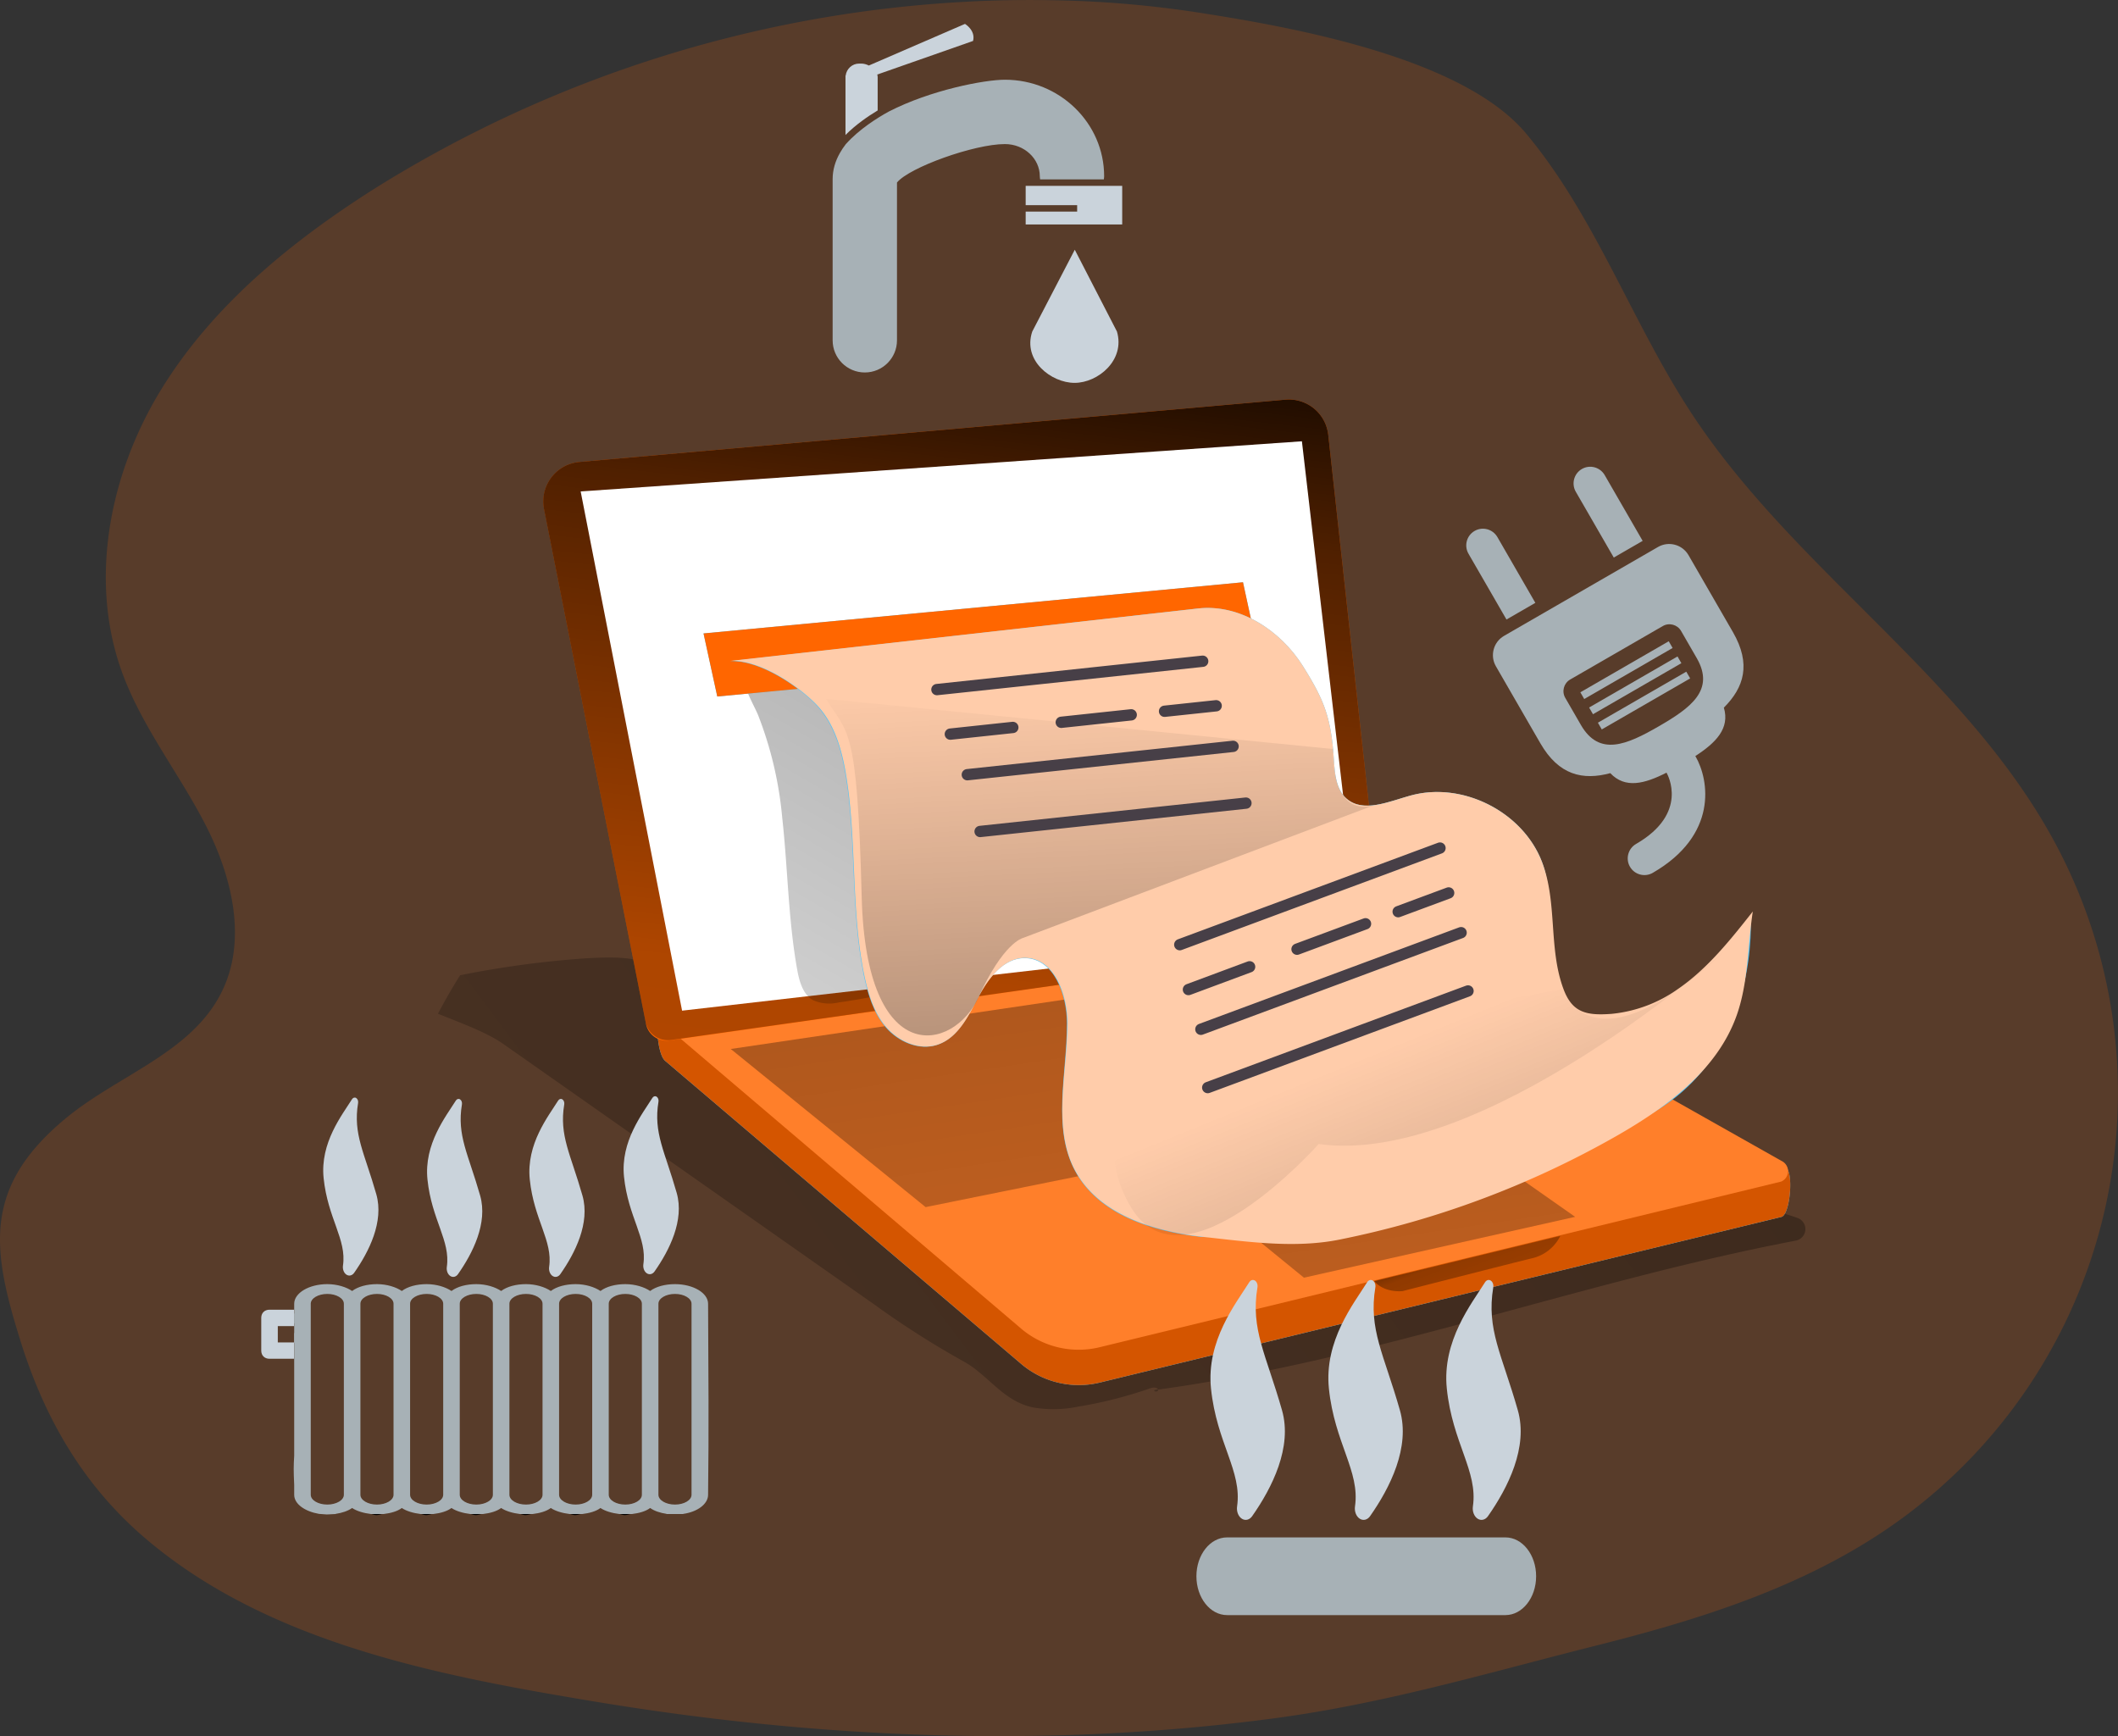 <?xml version="1.0" encoding="UTF-8" standalone="no"?>
<svg
   data-name="Layer 1"
   viewBox="0 0 374.24 306.74"
   version="1.1"
   id="svg274"
   sodipodi:docname="feature.svg"
   inkscape:version="1.1.2 (b8e25be8, 2022-02-05)"
   xmlns:inkscape="http://www.inkscape.org/namespaces/inkscape"
   xmlns:sodipodi="http://sodipodi.sourceforge.net/DTD/sodipodi-0.dtd"
   xmlns:xlink="http://www.w3.org/1999/xlink"
   xmlns="http://www.w3.org/2000/svg"
   xmlns:svg="http://www.w3.org/2000/svg">
  <rect x="0" y="0" width="374.24" height="306.74" fill="#333333" stroke="none"/>
  <sodipodi:namedview
     id="namedview276"
     pagecolor="#ffffff"
     bordercolor="#666666"
     borderopacity="1.0"
     inkscape:pageshadow="2"
     inkscape:pageopacity="0.0"
     inkscape:pagecheckerboard="0"
     showgrid="false"
     inkscape:zoom="2.1002565"
     inkscape:cx="212.59308"
     inkscape:cy="77.133436"
     inkscape:window-width="1383"
     inkscape:window-height="916"
     inkscape:window-x="1873"
     inkscape:window-y="25"
     inkscape:window-maximized="0"
     inkscape:current-layer="svg274" />
  <defs
     id="defs64">
    <linearGradient
       id="a"
       x1="119.32"
       y1="148.05"
       x2="122.41"
       y2="-55.23"
       gradientTransform="matrix(1 0 0 -1 0 352)"
       gradientUnits="userSpaceOnUse">
      <stop
         offset=".01"
         id="stop9" />
      <stop
         offset=".08"
         stop-opacity=".69"
         id="stop11" />
      <stop
         offset=".21"
         stop-opacity=".32"
         id="stop13" />
      <stop
         offset="1"
         stop-opacity="0"
         id="stop15" />
    </linearGradient>
    <linearGradient
       id="d"
       x1="-737.38"
       y1="90.09"
       x2="-734.81"
       y2="88.16"
       gradientTransform="rotate(180 -252.805 176)"
       xlink:href="#a" />
    <linearGradient
       id="e"
       x1="-982.47"
       y1="326.9"
       x2="-328.94"
       y2="-161.88"
       gradientTransform="rotate(180 -252.805 176)"
       xlink:href="#a" />
    <linearGradient
       id="f"
       x1="-762.66"
       y1="184.94"
       x2="-694.83"
       y2="-30.49"
       gradientTransform="rotate(180 -252.805 176)"
       xlink:href="#a" />
    <linearGradient
       id="g"
       x1="-724.19"
       y1="225.84"
       x2="-765.66"
       y2="-54.52"
       gradientTransform="rotate(180 -266.045 167.505)"
       xlink:href="#a" />
    <linearGradient
       id="h"
       x1="-765.32"
       y1="186.64"
       x2="-797.28"
       y2="-29.39"
       gradientTransform="rotate(180 -266.045 167.505)"
       xlink:href="#a" />
    <linearGradient
       id="i"
       x1="-787.53"
       y1="122.49"
       x2="-804.53"
       y2="78.76"
       gradientTransform="rotate(180 -252.805 176)"
       xlink:href="#a" />
    <linearGradient
       id="j"
       x1="-712.32"
       y1="295.39"
       x2="-639.47"
       y2="-340.86"
       gradientTransform="rotate(180 -252.805 176)"
       xlink:href="#a" />
    <linearGradient
       id="k"
       x1="224.71"
       y1="268.52"
       x2="107.66"
       y2="67.13"
       xlink:href="#a" />
    <linearGradient
       id="l"
       x1="189.86"
       y1="254.1"
       x2="226.57"
       y2="134.07"
       gradientTransform="matrix(1 0 0 -1 -26.48 335.01)"
       xlink:href="#a" />
    <linearGradient
       id="c"
       x1="202.6"
       y1="221.13"
       x2="367.36"
       y2="55.32"
       gradientTransform="matrix(1 0 0 -1 0 352)"
       gradientUnits="userSpaceOnUse">
      <stop
         offset="0"
         stop-color="#fff"
         stop-opacity="0"
         id="stop27" />
      <stop
         offset=".54"
         stop-color="#fff"
         id="stop29" />
    </linearGradient>
    <linearGradient
       id="b"
       x1="224.95"
       y1="119.19"
       x2="220.16"
       y2="216.78"
       gradientTransform="matrix(1 0 0 -1 0 352)"
       gradientUnits="userSpaceOnUse">
      <stop
         offset=".01"
         id="stop32" />
      <stop
         offset=".13"
         stop-opacity=".69"
         id="stop34" />
      <stop
         offset=".25"
         stop-opacity=".32"
         id="stop36" />
      <stop
         offset="1"
         stop-opacity="0"
         id="stop38" />
    </linearGradient>
    <linearGradient
       id="m"
       x1="291.73"
       y1="112.6"
       x2="275.79"
       y2="151.72"
       xlink:href="#b" />
    <linearGradient
       id="n"
       x1="98.76"
       y1="129.88"
       x2="120.94"
       y2="129.88"
       xlink:href="#a" />
    <linearGradient
       id="o"
       x1="89.54"
       y1="129.68"
       x2="97.96"
       y2="129.68"
       xlink:href="#a" />
    <linearGradient
       id="p"
       x1="86.84"
       y1="188.87"
       x2="108.8"
       y2="127.49"
       xlink:href="#a" />
    <linearGradient
       id="q"
       x1="148.71"
       y1="96.14"
       x2="163.73"
       y2="162.02"
       xlink:href="#c" />
    <linearGradient
       id="r"
       x1="146.63"
       y1="96.61"
       x2="161.65"
       y2="162.49"
       xlink:href="#c" />
    <linearGradient
       id="s"
       x1="150.08"
       y1="95.82"
       x2="165.09"
       y2="161.71"
       xlink:href="#c" />
    <linearGradient
       id="t"
       x1="147.9"
       y1="96.32"
       x2="162.92"
       y2="162.2"
       xlink:href="#c" />
    <linearGradient
       id="u"
       x1="147.45"
       y1="96.42"
       x2="162.46"
       y2="162.31"
       xlink:href="#c" />
    <linearGradient
       id="v"
       x1="136.58"
       y1="98.9"
       x2="151.6"
       y2="164.78"
       xlink:href="#c" />
    <linearGradient
       id="w"
       x1="137.12"
       y1="98.77"
       x2="152.13"
       y2="164.66"
       xlink:href="#c" />
    <linearGradient
       id="x"
       x1="112.46"
       y1="104.4"
       x2="127.47"
       y2="170.28"
       xlink:href="#c" />
    <linearGradient
       id="y"
       x1="113.57"
       y1="104.15"
       x2="128.59"
       y2="170.03"
       xlink:href="#c" />
    <linearGradient
       id="z"
       x1="122.23"
       y1="102.17"
       x2="137.25"
       y2="168.05"
       xlink:href="#c" />
    <linearGradient
       id="A"
       x1="104.71"
       y1="106.16"
       x2="119.73"
       y2="172.05"
       xlink:href="#c" />
    <linearGradient
       id="B"
       x1="118.28"
       y1="103.07"
       x2="133.3"
       y2="168.96"
       xlink:href="#c" />
    <linearGradient
       id="C"
       x1="116.2"
       y1="103.54"
       x2="131.22"
       y2="169.43"
       xlink:href="#c" />
    <linearGradient
       id="D"
       x1="119.66"
       y1="102.76"
       x2="134.67"
       y2="168.64"
       xlink:href="#c" />
    <linearGradient
       id="E"
       x1="117.46"
       y1="103.25"
       x2="132.48"
       y2="169.14"
       xlink:href="#c" />
    <linearGradient
       id="F"
       x1="135.33"
       y1="99.18"
       x2="150.34"
       y2="165.07"
       xlink:href="#c" />
    <linearGradient
       id="G"
       x1="133.22"
       y1="99.66"
       x2="148.23"
       y2="165.55"
       xlink:href="#c" />
    <linearGradient
       id="H"
       x1="136.68"
       y1="98.88"
       x2="151.7"
       y2="164.76"
       xlink:href="#c" />
    <linearGradient
       id="I"
       x1="134"
       y1="99.49"
       x2="149.02"
       y2="165.37"
       xlink:href="#c" />
  </defs>
  <path
     d="M170.52.32a218.94 218.94 0 00-104.33 33c-14.67 9.3-28.56 20.62-37.67 35.43s-12.88 33.57-7 49.91c3.51 9.71 10.11 17.95 14.82 27.13s7.42 20.48 2.73 29.67c-5.38 10.64-18.36 14.55-27.55 22.21-14.59 12.14-12.93 23.1-8 38.94 4.27 13.84 11.13 25.82 22.26 35.28 21.74 18.48 51.84 24.19 79.17 28.73 39.6 6.58 80.2 8.3 120.06 3 19.51-2.58 37.72-8 56.63-12.77 18.48-4.63 37.1-10.41 52.86-21.45a93.21 93.21 0 0028.4-120.88c-15.76-29-45.66-47.7-63.83-75.21-10.68-16.16-17.11-35.07-29.55-49.88-11.43-13.42-41.59-18.7-57.94-21.24A188.43 188.43 0 00186.82.06c-5.43-.12-10.87-.05-16.3.26z"
     fill="#4fc3f7"
     opacity=".18"
     style="isolation:isolate;fill:#ff6600"
     id="path66" />
  <path
     d="M231.08 262.5l-.57.08c-.42.33.75.42.57-.08z"
     transform="translate(-26.48 -16.99)"
     fill="url(#d)"
     id="path70" />
  <path
     d="M103.86 196.1c4.27 1.71 8.76 3.37 11.53 5.33L181 247.5a157.54 157.54 0 0015.68 10c4.42 2.39 6.94 7 12.3 8.16a21.31 21.31 0 008-.14 74.82 74.82 0 0012.68-3.22c.51-.17 1.22-.28 1.45.21 38.21-5.22 74.75-19.09 112.63-26.31a2.08 2.08 0 00.39-4 51.36 51.36 0 00-9.78-2.4c-6-1.12-12.07-2.21-18.13-3.2a307.38 307.38 0 00-36.93-4.1c-20.56-.83-41.3 1.33-61.63-1.86-19.32-3-37.54-10.75-55.52-18.46-4.33-1.86-8.75-3.79-12.15-7-2.66-2.55-4.8-5.94-8.2-7.62s-7.78-1.44-11.6-1.26a172.4 172.4 0 00-22.4 3c-1.4 2.2-2.7 4.49-3.93 6.8z"
     transform="translate(-26.48 -16.99)"
     fill="url(#e)"
     id="path72" />
  <path
     d="M315.52 206.27l-85.82-37.33a10.27 10.27 0 00-6-1l-106.18 9.07c-2 .29-1.67 9 0 10.42l62.69 53.36a15.75 15.75 0 0014 3.52l120.57-29.3c1.53-.42 2.19-8 .74-8.74z"
     fill="#4fc3f7"
     id="path74" />
  <path
     d="M342 223.26l-85.82-37.33a10.27 10.27 0 00-6-1L144 194c-2 .29-1.67 9 0 10.42l62.69 53.36a15.75 15.75 0 0014 3.52L341.26 232c1.53-.42 2.19-8 .74-8.74z"
     transform="translate(-26.48 -16.99)"
     fill="url(#f)"
     id="path76"
     style="fill:#d45500" />
  <path
     d="M117.52 181.19l62.68 53.36a15.71 15.71 0 0014 3.51l120.52-29.29a2 2 0 001.06-2.62 2 2 0 00-.76-.9l-33.05-18.65-8.67-4.87-26.39-14.89a10.27 10.27 0 00-6-1l-122.3 10.65c-2.04.29-2.71 3.3-1.09 4.7z"
     fill="#4fc3f7"
     id="path78"
     style="fill:#ff7f2a" />
  <path
     fill="url(#g)"
     d="M240.96 168.79l-111.84 16.55 34.43 27.94 114.77-23.22-37.36-21.27z"
     id="path80" />
  <path
     fill="url(#h)"
     d="M252.66 197l-46.09 9.31 23.83 19.44L278.32 215l-25.66-18z"
     id="path82" />
  <path
     d="M302.18 235.36a7.43 7.43 0 01-4.75 3.89c-3.38.81-23.12 5.86-23.12 5.86s-3.21.39-5-1.76z"
     transform="translate(-26.48 -16.99)"
     fill="url(#i)"
     id="path84" />
  <path
     d="M244.46 165.84l-126.21 18a3.67 3.67 0 01-4.1-2.91l-18-90.92a7 7 0 015.44-8.27 6.21 6.21 0 01.85-.12l124.64-11a7 7 0 017.62 6.25z"
     fill="#4fc3f7"
     id="path86"
     style="fill:#ff6600" />
  <path
     d="M270.94 182.83l-125.88 17.91a4 4 0 01-4.5-3.19L122.62 107a7 7 0 015.44-8.27 6.21 6.21 0 01.85-.12l124.65-11a7 7 0 017.62 6.25z"
     transform="translate(-26.48 -16.99)"
     fill="url(#j)"
     id="path88" />
  <path
     fill="#fff"
     d="M120.52 178.57L102.6 86.83l127.44-8.86 10.11 86.85-119.63 13.75z"
     id="path90" />
  <path
     d="M164.69 161.42c1 9 1.06 18.11 2.67 27 .37 2 1 4.28 2.78 5.29a7.16 7.16 0 004.52.4 93.67 93.67 0 0027.43-8.18A181 181 0 00191 151.17c-1.27-2.9-2.66-5.84-4.92-8.06-3.43-3.36-8.18-4.42-12.74-5.32-2.37-.47-4.78-.79-7.13-1.39-1.45-.37-5.57-2.79-6.77-2.56-4 .75 0 7.07 1 9.52a66 66 0 014.25 18.06z"
     transform="translate(-26.48 -16.99)"
     fill="url(#k)"
     id="path96" />
  <path
     fill="#4fc3f7"
     d="M222.05 114.03l-95.31 9.03-2.43-11.14 95.32-9.04 2.42 11.15z"
     id="path98" />
  <path
     fill="url(#l)"
     d="M222.05 114.03l-95.31 9.03-2.43-11.14 95.32-9.04 2.42 11.15z"
     id="path100"
     style="fill:#ff6600" />
  <path
     d="M211.77 107.5c7.36-.79 14.49 3.9 18.43 10.16s5 9.29 5.5 16.67c.16 2.4.36 5.06 2.13 6.69 2.95 2.71 7.56.6 11.42-.46 9.15-2.52 19.78 2.84 23.2 11.7 3.34 8.65-1.44 21.49 6.16 26.81 6.77 4.72 25-6.67 30.71-16.92 0 0 1.66 22.51-16.11 33.76-26.37 16.7-75.8 23.19-81 22.63-8.65-.95-18.09-3.95-22.23-11.6s-1.46-17.27-1.46-26.1c0-5.08-2.29-11.44-7.37-11.55-3.8-.09-6.55 3.53-8.32 6.89s-3.62 7.23-7.23 8.43c-3.22 1.07-6.88-.52-9.09-3.09s-3.22-6-3.9-9.29c-2.35-11.54-1.28-23.53-3.17-35.16-.72-4.42-2-8.95-5-12.26s-10.05-8.21-15.43-8z"
     fill="#4fc3f7"
     id="path102" />
  <path
     d="M238.25 124.49c7.36-.79 14.49 3.9 18.43 10.16s5 9.29 5.5 16.67c.16 2.4.36 5.06 2.13 6.69 2.95 2.71 7.56.6 11.42-.46 9.15-2.52 19.78 2.84 23.2 11.7 2.78 7.2 1.12 15.28 3.81 22.49 1.56 4.2 4.07 4.7 8.44 4.39a24.31 24.31 0 0011.82-4.42c5.23-3.61 9.25-8.68 13.19-13.67-.93 6.15-.77 12.54-2.86 18.39-3.45 9.68-12.4 16.24-21.33 21.33A164 164 0 01263.21 236c-8 1.62-16.38.37-24.48-.51-8.65-1-18.09-4-22.23-11.6s-1.45-17.27-1.42-26.1c0-5.08-2.29-11.44-7.37-11.55-3.8-.09-6.55 3.53-8.32 6.89s-3.62 7.23-7.23 8.43c-3.22 1.07-6.88-.52-9.09-3.09s-3.22-6-3.9-9.29c-2.35-11.54-1.28-23.53-3.17-35.16-.72-4.42-2-9-5-12.26s-10.05-8.21-15.43-8z"
     transform="translate(-26.48 -16.99)"
     fill="url(#c)"
     id="path104"
     style="fill:#ffccaa" />
  <path
     d="M269.32 159.24l-62.15 23.5s-3.43.83-7.78 10.43-19.86 13-20.65-17.64-2.41-28.7-6.3-35.06l89.56 8.86s-.59 12.16 7.32 9.91z"
     transform="translate(-26.48 -16.99)"
     fill="url(#b)"
     id="path106" />
  <path
     d="M134.37 118.07c2.8 3.21 4.28 7.34 5.4 11.45 3.47 12.6 4.22 25.81 3.94 38.89-.1 4.65-.31 9.4 1 13.85a20.94 20.94 0 0013.68 13.81c3.75 1.16 7.88 1.27 11.25 3.28 6.67 4 7.51 13.37 12.56 19.28 6.79 7.94 20.37 8.69 25 18"
     fill="none"
     id="path108" />
  <path
     fill="none"
     stroke="#473f47"
     stroke-linecap="round"
     stroke-linejoin="round"
     stroke-width="2"
     d="M165.55 121.84l46.96-5.01M170.92 136.88l46.96-5.01M173.18 146.91l46.97-5.01M205.77 125.67l9.12-.97M187.52 127.62l12.36-1.32M167.92 129.71l11.04-1.18M208.46 166.91l45.98-17.07M212.19 181.86l45.98-17.07M213.4 192.16l45.99-17.07M247.05 161.08l8.92-3.31M229.18 167.71l12.1-4.49M209.99 174.84l10.81-4.02"
     id="path110" />
  <path
     d="M331.48 184.83s-43 38.38-72 34.29c0 0-23.83 26.91-33.17 11.16s6.69-25.89 6.69-25.89l69.69-12.65s4.62 15.55 28.79-6.91z"
     transform="translate(-26.48 -16.99)"
     opacity=".45"
     fill="url(#m)"
     style="isolation:isolate"
     id="path112" />
  <g
     id="g877"
     transform="matrix(0.597,0,0,0.597,-79.491,101.066)">
    <path
       d="m 578.722,285.715 h -82.391 c -5.013,0 -9.077,5.147 -9.077,11.498 0,6.351 4.064,11.498 9.077,11.498 h 82.391 c 5.013,0 9.077,-5.147 9.077,-11.498 0,-6.351 -4.064,-11.498 -9.077,-11.498 z"
       id="path71"
       inkscape:connector-curvature="0"
       style="fill:#a7b1b6;fill-opacity:1;stroke-width:0.857" />
    <path
       d="m 539.464,209.703 c -0.576,-0.361 -1.269,-0.161 -1.672,0.485 -3.907,6.25 -12.791,17.333 -11.322,31.497 1.672,16.12 9.246,24.429 7.722,34.843 -0.217,1.482 0.35,2.972 1.387,3.646 1.037,0.675 2.291,0.371 3.073,-0.744 5.9,-8.408 11.95,-20.4 8.834,-31.345 -4.713,-16.557 -9.341,-23.906 -7.269,-36.379 0.134,-0.813 -0.177,-1.641 -0.753,-2.003 z"
       id="path73"
       inkscape:connector-curvature="0"
       style="fill:#cad3db;fill-opacity:1;stroke-width:1.102" />
    <path
       d="m 574.361,209.703 c -0.576,-0.361 -1.269,-0.161 -1.672,0.485 -3.907,6.25 -12.791,17.333 -11.322,31.497 1.672,16.12 9.246,24.429 7.722,34.843 -0.217,1.482 0.35,2.972 1.387,3.646 1.037,0.675 2.291,0.371 3.073,-0.744 5.9,-8.408 11.95,-20.4 8.834,-31.345 -4.713,-16.557 -9.341,-23.906 -7.269,-36.379 0.134,-0.813 -0.177,-1.641 -0.753,-2.003 z"
       id="path75"
       inkscape:connector-curvature="0"
       style="fill:#cad3db;fill-opacity:1;stroke-width:1.102" />
    <path
       d="m 504.568,209.703 c -0.576,-0.361 -1.269,-0.161 -1.672,0.485 -3.907,6.25 -12.791,17.333 -11.322,31.497 1.672,16.12 9.246,24.429 7.722,34.843 -0.217,1.482 0.35,2.972 1.387,3.646 1.037,0.675 2.291,0.371 3.073,-0.744 5.9,-8.408 11.95,-20.4 8.834,-31.345 -4.713,-16.557 -9.341,-23.906 -7.269,-36.379 0.135,-0.813 -0.177,-1.641 -0.753,-2.003 z"
       id="path77"
       inkscape:connector-curvature="0"
       style="fill:#cad3db;fill-opacity:1;stroke-width:1.102" />
    <g
       id="g120"
       style="fill:#a7b1b6;fill-opacity:1"
       transform="matrix(3.866,0,0,3.866,547.723,-31.153)">
      <path
         d="M 8.097,11.695 5.189,6.659 C 4.836,6.048 5.045,5.267 5.656,4.914 6.266,4.562 7.047,4.772 7.4,5.382 l 2.907,5.037 z M 16.311,6.952 18.523,5.675 15.616,0.639 c -0.354,-0.61 -1.134,-0.82 -1.745,-0.468 -0.61,0.353 -0.819,1.134 -0.467,1.744 z m 8.428,11.489 c 0.471,1.588 -0.602,2.682 -2.188,3.709 0.004,0.01 0.017,0.016 0.021,0.024 1.051,1.822 1.721,6.029 -3.278,8.916 -0.61,0.351 -1.392,0.142 -1.744,-0.469 -0.352,-0.608 -0.143,-1.392 0.467,-1.744 4.062,-2.344 2.416,-5.303 2.346,-5.428 -0.006,-0.011 -0.006,-0.021 -0.013,-0.031 -1.686,0.86 -3.166,1.242 -4.306,0.039 C 13.93,24.024 12.101,23.612 10.691,21.17 10.496,20.832 9.839,19.696 9.839,19.696 L 7.286,15.273 C 6.818,14.463 7.098,13.417 7.909,12.948 L 19.702,6.14 c 0.812,-0.468 1.856,-0.187 2.328,0.624 l 2.553,4.423 c 0,0 0.656,1.136 0.851,1.474 1.409,2.443 0.851,4.234 -0.695,5.78 z M 22.66,14.644 C 22.544,14.441 22.148,13.757 22.148,13.757 L 21.463,12.57 c -0.282,-0.487 -0.912,-0.656 -1.397,-0.375 l -7.096,4.096 c -0.487,0.281 -0.656,0.912 -0.375,1.398 l 0.686,1.188 c 0,0 0.395,0.686 0.512,0.887 1.413,2.449 3.521,1.516 5.97,0.103 2.449,-1.416 4.311,-2.776 2.897,-5.223 z m -2.14,-1.284 -6.767,3.908 0.296,0.514 6.767,-3.907 z m 0.672,1.164 -6.768,3.908 0.296,0.514 6.767,-3.907 z m -6.096,5.07 0.297,0.516 6.767,-3.906 -0.297,-0.515 z"
         id="path118"
         style="fill:#a7b1b6;fill-opacity:1" />
    </g>
    <g
       id="g122"
       transform="matrix(3.866,0,0,3.866,500.706,361.717)" />
    <g
       id="g124"
       transform="matrix(3.866,0,0,3.866,500.706,361.717)" />
    <g
       id="g126"
       transform="matrix(3.866,0,0,3.866,500.706,361.717)" />
    <g
       id="g128"
       transform="matrix(3.866,0,0,3.866,500.706,361.717)" />
    <g
       id="g130"
       transform="matrix(3.866,0,0,3.866,500.706,361.717)" />
    <g
       id="g132"
       transform="matrix(3.866,0,0,3.866,500.706,361.717)" />
    <g
       id="g134"
       transform="matrix(3.866,0,0,3.866,500.706,361.717)" />
    <g
       id="g136"
       transform="matrix(3.866,0,0,3.866,500.706,361.717)" />
    <g
       id="g138"
       transform="matrix(3.866,0,0,3.866,500.706,361.717)" />
    <g
       id="g140"
       transform="matrix(3.866,0,0,3.866,500.706,361.717)" />
    <g
       id="g142"
       transform="matrix(3.866,0,0,3.866,500.706,361.717)" />
    <g
       id="g144"
       transform="matrix(3.866,0,0,3.866,500.706,361.717)" />
    <g
       id="g146"
       transform="matrix(3.866,0,0,3.866,500.706,361.717)" />
    <g
       id="g148"
       transform="matrix(3.866,0,0,3.866,500.706,361.717)" />
    <g
       id="g150"
       transform="matrix(3.866,0,0,3.866,500.706,361.717)" />
    <g
       id="g1969"
       transform="translate(-417.574,-207.99)">
      <path
         id="path10"
         d="m 733.863,486.694 c 0.601,0.124 1.144,0.416 1.775,0.416 0.699,0 1.305,-0.282 1.967,-0.416 z"
         inkscape:connector-curvature="0"
         style="stroke-width:2.435" />
      <path
         id="path156"
         d="m 719.163,486.694 c 0.601,0.124 1.144,0.416 1.775,0.416 0.699,0 1.305,-0.282 1.967,-0.416 z"
         inkscape:connector-curvature="0"
         style="stroke-width:2.435" />
      <path
         id="path154"
         d="m 704.463,486.694 c 0.601,0.124 1.144,0.416 1.775,0.416 0.699,0 1.305,-0.282 1.967,-0.416 z"
         inkscape:connector-curvature="0"
         style="stroke-width:2.435" />
      <path
         id="path152"
         d="m 689.763,486.694 c 0.601,0.124 1.144,0.416 1.775,0.416 0.699,0 1.305,-0.282 1.967,-0.416 z"
         inkscape:connector-curvature="0"
         style="stroke-width:2.435" />
      <path
         id="path150"
         d="m 675.062,486.694 c 0.601,0.124 1.144,0.416 1.775,0.416 0.699,0 1.305,-0.282 1.967,-0.416 z"
         inkscape:connector-curvature="0"
         style="stroke-width:2.435" />
      <path
         id="path148"
         d="m 660.362,486.694 c 0.601,0.124 1.144,0.416 1.775,0.416 0.699,0 1.305,-0.282 1.967,-0.416 z"
         inkscape:connector-curvature="0"
         style="stroke-width:2.435" />
      <path
         inkscape:connector-curvature="0"
         d="m 630.497,426.317 c -1.47,0 -2.45,0.967 -2.45,2.419 v 9.684 c 0,1.452 0.98,2.419 2.45,2.419 h 7.256 v -4.837 h -4.806 v -4.842 h 4.806 v -4.842 z"
         style="fill:#cad3db;fill-opacity:1;stroke-width:2.435"
         id="path144" />
      <path
         d="m 647.595,418.748 c -5.39,0 -9.797,2.611 -9.797,5.801 v 2.9 h -0.045 v 2.898 h 0.045 v 2.9 h -0.045 v 2.9 h 0.045 v 33.344 c -0.184,3.199 -0.203,4.297 0,8.698 v 2.9 c 0,2.755 3.186,4.929 7.351,5.654 0.026,0.015 2.283,0.153 2.31,0.169 l 2.623,-0.128 c -7.2e-4,-0.014 -0.036,-0.026 -0.036,-0.041 1.96,-0.29 3.676,-0.873 4.901,-1.742 1.347,0.911 3.377,1.511 5.577,1.783 h 3.739 c 2.12,-0.257 4.079,-0.789 5.386,-1.783 1.347,0.911 3.373,1.511 5.572,1.783 h 3.744 c 2.12,-0.257 4.075,-0.789 5.382,-1.783 1.347,0.911 3.377,1.511 5.577,1.783 h 3.739 c 2.12,-0.257 4.079,-0.789 5.386,-1.783 1.347,0.911 3.373,1.511 5.572,1.783 h 3.744 c 2.12,-0.257 4.075,-0.789 5.382,-1.783 1.347,0.911 3.373,1.511 5.572,1.783 h 3.744 c 2.12,-0.257 4.075,-0.789 5.382,-1.783 1.347,0.911 3.377,1.511 5.577,1.783 h 3.744 c 2.12,-0.257 4.075,-0.789 5.382,-1.783 1.225,0.87 2.941,1.452 4.901,1.742 -0.022,0.015 -0.122,0.026 -0.145,0.041 h 5.014 c 10e-4,-0.014 0.026,-0.027 0.027,-0.041 4.165,-0.58 7.351,-2.899 7.351,-5.654 0.258,-19.744 0.09,-36.791 0,-56.541 0,-3.189 -4.407,-5.801 -9.797,-5.801 -2.94,0 -5.636,0.726 -7.351,2.03 -1.715,-1.16 -4.411,-2.03 -7.351,-2.03 -2.94,0 -5.636,0.726 -7.351,2.03 -1.715,-1.16 -4.407,-2.03 -7.347,-2.03 -2.94,0 -5.636,0.726 -7.351,2.03 -1.715,-1.16 -4.411,-2.03 -7.351,-2.03 -2.94,0 -5.632,0.726 -7.347,2.03 -1.715,-1.16 -4.411,-2.03 -7.351,-2.03 -2.94,0 -5.636,0.726 -7.351,2.03 -1.715,-1.16 -4.411,-2.03 -7.351,-2.03 -2.94,0 -5.632,0.726 -7.347,2.03 -1.715,-1.16 -4.411,-2.03 -7.351,-2.03 -2.94,0 -5.636,0.726 -7.351,2.03 -1.715,-1.16 -4.411,-2.03 -7.351,-2.03 z m 0,2.9 c 2.695,0 4.901,1.306 4.901,2.9 v 56.541 c 0,1.595 -2.206,2.898 -4.901,2.898 -2.695,0 -4.896,-1.303 -4.896,-2.898 v -4.349 -5.801 -36.244 -5.798 -4.349 c 0,-1.595 2.201,-2.9 4.896,-2.9 z m 14.703,0 c 2.695,0 4.901,1.306 4.901,2.9 v 56.541 c 0,1.595 -2.206,2.898 -4.901,2.898 -2.695,0 -4.901,-1.303 -4.901,-2.898 v -56.541 c 0,-1.595 2.206,-2.9 4.901,-2.9 z m 14.698,0 c 2.695,0 4.901,1.306 4.901,2.9 v 56.541 c 0,1.595 -2.206,2.898 -4.901,2.898 -2.695,0 -4.896,-1.303 -4.896,-2.898 v -56.541 c 0,-1.595 2.201,-2.9 4.896,-2.9 z m 14.703,0 c 2.695,0 4.901,1.306 4.901,2.9 v 56.541 c 0,1.595 -2.206,2.898 -4.901,2.898 -2.695,0 -4.901,-1.303 -4.901,-2.898 v -56.541 c 0,-1.595 2.206,-2.9 4.901,-2.9 z m 14.698,0 c 2.695,0 4.901,1.306 4.901,2.9 v 56.541 c 0,1.595 -2.206,2.898 -4.901,2.898 -2.695,0 -4.901,-1.303 -4.901,-2.898 v -56.541 c 0,-1.595 2.206,-2.9 4.901,-2.9 z m 14.703,0 c 2.695,0 4.896,1.306 4.896,2.9 v 56.541 c 0,1.595 -2.201,2.898 -4.896,2.898 -2.695,0 -4.901,-1.303 -4.901,-2.898 v -56.541 c 0,-1.595 2.206,-2.9 4.901,-2.9 z m 14.698,0 c 2.695,0 4.901,1.306 4.901,2.9 v 56.541 c 0,1.595 -2.206,2.898 -4.901,2.898 -2.695,0 -4.901,-1.303 -4.901,-2.898 v -56.541 c 0,-1.595 2.206,-2.9 4.901,-2.9 z m 14.703,0 c 2.695,0 4.896,1.306 4.896,2.9 v 4.349 5.798 36.244 5.801 4.349 c 0,1.595 -2.201,2.898 -4.896,2.898 -2.695,0 -4.901,-1.303 -4.901,-2.898 v -56.541 c 0,-1.595 2.206,-2.9 4.901,-2.9 z"
         style="fill:#a7b1b6;fill-opacity:1;stroke-width:1.885"
         id="path144-5" />
      <path
         d="m 656.149,363.664 c -0.428,-0.268 -0.941,-0.119 -1.241,0.36 -2.898,4.637 -9.49,12.859 -8.399,23.367 1.241,11.959 6.859,18.123 5.729,25.849 -0.161,1.099 0.259,2.205 1.029,2.705 0.769,0.501 1.7,0.275 2.28,-0.552 4.377,-6.238 8.865,-15.134 6.553,-23.254 -3.496,-12.284 -6.93,-17.735 -5.392,-26.988 0.1,-0.603 -0.131,-1.218 -0.559,-1.486 z"
         id="path73-2"
         inkscape:connector-curvature="0"
         style="fill:#cad3db;fill-opacity:1;stroke-width:0.817" />
      <path
         d="m 686.883,364.062 c -0.428,-0.268 -0.941,-0.119 -1.241,0.36 -2.898,4.637 -9.49,12.859 -8.399,23.367 1.241,11.959 6.859,18.123 5.729,25.849 -0.161,1.099 0.259,2.205 1.029,2.705 0.769,0.501 1.7,0.275 2.28,-0.552 4.377,-6.238 8.865,-15.134 6.553,-23.254 -3.496,-12.284 -6.93,-17.735 -5.392,-26.988 0.1,-0.603 -0.131,-1.218 -0.559,-1.486 z"
         id="path73-2-1"
         inkscape:connector-curvature="0"
         style="fill:#cad3db;fill-opacity:1;stroke-width:0.817" />
      <path
         d="m 717.165,364.062 c -0.428,-0.268 -0.941,-0.119 -1.241,0.36 -2.898,4.637 -9.49,12.859 -8.399,23.367 1.241,11.959 6.859,18.123 5.729,25.849 -0.161,1.099 0.259,2.205 1.029,2.705 0.769,0.501 1.7,0.275 2.28,-0.552 4.377,-6.238 8.865,-15.134 6.553,-23.254 -3.496,-12.284 -6.93,-17.735 -5.392,-26.988 0.1,-0.603 -0.131,-1.218 -0.559,-1.486 z"
         id="path73-2-1-8"
         inkscape:connector-curvature="0"
         style="fill:#cad3db;fill-opacity:1;stroke-width:0.817" />
      <path
         d="m 745.056,363.265 c -0.428,-0.268 -0.941,-0.119 -1.241,0.36 -2.898,4.637 -9.49,12.859 -8.399,23.367 1.241,11.959 6.859,18.123 5.729,25.849 -0.161,1.099 0.259,2.205 1.029,2.705 0.769,0.501 1.7,0.275 2.28,-0.552 4.377,-6.238 8.865,-15.134 6.553,-23.254 -3.496,-12.284 -6.93,-17.735 -5.392,-26.988 0.1,-0.603 -0.131,-1.218 -0.559,-1.486 z"
         id="path73-2-1-8-3"
         inkscape:connector-curvature="0"
         style="fill:#cad3db;fill-opacity:1;stroke-width:0.817" />
    </g>
  </g>
  <g
     transform="matrix(-1.137,0,0,1.137,204.416,4.223)"
     id="g3193">
    <path
       style="fill:#cad3db;fill-opacity:1"
       inkscape:connector-curvature="0"
       id="path89"
       d="M 12.76,35.094 6.206,47.805 c -1.311,4.448 2.946,7.977 6.581,7.977 3.635,0 8.102,-3.465 6.581,-7.977 z" />
    <path
       inkscape:connector-curvature="0"
       id="path91"
       d="M 49.254,20.05 C 49,19.605 48.719,19.169 48.391,18.751 v -0.01 c -0.04,-0.046 -0.083,-0.09 -0.124,-0.136 -2.04,-2.263 -4.837,-4.012 -6.594,-4.98 -6.548,-3.366 -14.9,-4.951 -18.053,-4.951 -8.504,0 -15.423,6.73 -15.423,15.002 0,0.168 0.033,0.327 0.049,0.49 h 9.901 c 0.016,-0.164 0.049,-0.322 0.049,-0.49 0,-2.758 2.433,-5.002 5.423,-5.002 4.79,0 14.893,3.643 16.771,5.975 v 24.518 c 0,2.763 2.237,5 5,5 2.763,0 5,-2.237 5,-5 V 24.14 c 10e-4,-1.476 -0.418,-2.836 -1.136,-4.09 z"
       style="fill:#a7b1b6;fill-opacity:1" />
    <path
       inkscape:connector-curvature="0"
       d="m 5.391,31.167 h 15 v -2 h -8 v -1 h 8 v -3 h -15 z"
       id="polygon93"
       style="fill:#cad3db;fill-opacity:1" />
    <path
       inkscape:connector-curvature="0"
       id="path95"
       d="m 42.518,7.54 0.936,0.328 C 43.413,8.007 43.392,8.152 43.392,8.3 v 5.147 c 1.533,0.923 3.407,2.218 5,3.814 V 9.599 8.3 8.038 L 48.365,8.026 C 48.23,6.98 47.35,6.167 46.277,6.167 h -0.349 c -0.384,0 -0.791,0.114 -1.168,0.299 L 43.646,5.984 29.823,0 c 0,0 -1.68,0.993 -1.257,2.648 z"
       style="fill:#cad3db;fill-opacity:1" />
  </g>
</svg>
